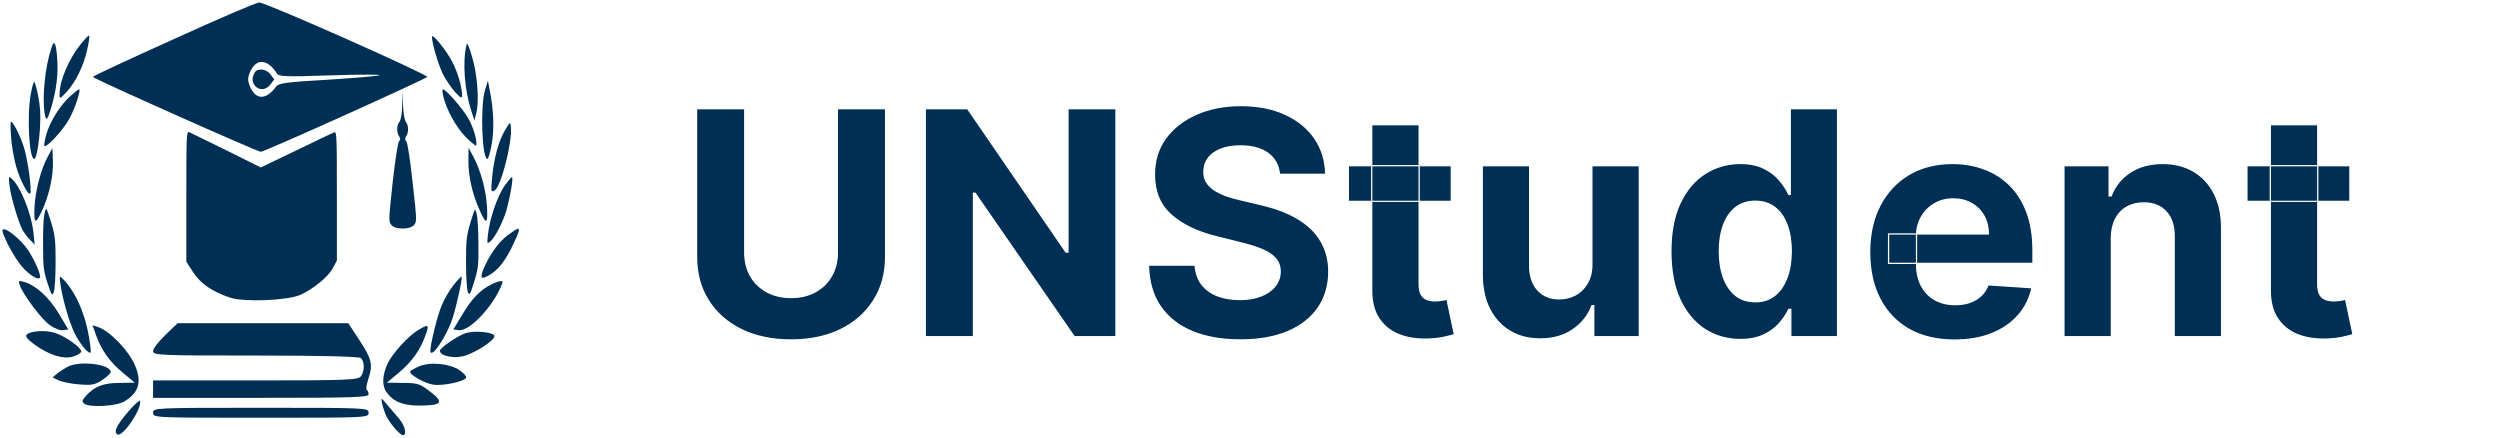 <svg width="3987" height="698" viewBox="0 0 3987 698" fill="none" xmlns="http://www.w3.org/2000/svg">
<g filter="url(#filter0_dd_144_43)">
<mask id="path-1-outside-1_144_43" maskUnits="userSpaceOnUse" x="1109" y="147" width="2645" height="377" fill="black">
<rect fill="white" x="1109" y="147" width="2645" height="377"/>
<path d="M1335.46 153.364H1412.35V389.514C1412.35 416.029 1406.01 439.23 1393.35 459.116C1380.8 479.003 1363.22 494.509 1340.61 505.636C1318 516.645 1291.67 522.149 1261.6 522.149C1231.42 522.149 1205.02 516.645 1182.41 505.636C1159.8 494.509 1142.22 479.003 1129.68 459.116C1117.13 439.23 1110.86 416.029 1110.86 389.514V153.364H1187.74V382.945C1187.74 396.794 1190.76 409.105 1196.79 419.876C1202.95 430.648 1211.59 439.112 1222.72 445.267C1233.84 451.422 1246.8 454.5 1261.6 454.5C1276.52 454.5 1289.48 451.422 1300.49 445.267C1311.61 439.112 1320.19 430.648 1326.23 419.876C1332.39 409.105 1335.46 396.794 1335.46 382.945V153.364ZM1779.76 153.364V517H1713.35L1555.15 288.129H1552.48V517H1475.6V153.364H1543.07L1700.03 382.057H1703.23V153.364H1779.76ZM2040.54 257.945C2039.12 243.622 2033.03 232.495 2022.25 224.564C2011.48 216.633 1996.86 212.668 1978.4 212.668C1965.85 212.668 1955.26 214.443 1946.62 217.994C1937.97 221.427 1931.35 226.221 1926.73 232.376C1922.23 238.532 1919.98 245.516 1919.98 253.328C1919.74 259.839 1921.11 265.52 1924.07 270.374C1927.14 275.227 1931.35 279.429 1936.67 282.98C1942 286.413 1948.15 289.431 1955.14 292.036C1962.12 294.521 1969.58 296.652 1977.51 298.428L2010.18 306.24C2026.04 309.791 2040.6 314.526 2053.86 320.445C2067.12 326.363 2078.6 333.643 2088.31 342.284C2098.01 350.925 2105.53 361.105 2110.86 372.824C2116.3 384.543 2119.08 397.978 2119.2 413.129C2119.08 435.383 2113.4 454.678 2102.15 471.013C2091.03 487.23 2074.93 499.836 2053.86 508.832C2032.91 517.71 2007.64 522.149 1978.04 522.149C1948.69 522.149 1923.12 517.651 1901.34 508.655C1879.68 499.659 1862.75 486.342 1850.56 468.705C1838.48 450.949 1832.15 428.991 1831.56 402.831H1905.95C1906.78 415.023 1910.28 425.203 1916.43 433.371C1922.7 441.42 1931.05 447.516 1941.47 451.659C1952 455.684 1963.9 457.696 1977.15 457.696C1990.18 457.696 2001.48 455.802 2011.07 452.014C2020.77 448.226 2028.29 442.959 2033.62 436.212C2038.94 429.464 2041.61 421.711 2041.61 412.952C2041.61 404.784 2039.18 397.919 2034.33 392.355C2029.59 386.792 2022.61 382.057 2013.38 378.151C2004.26 374.244 1993.08 370.693 1979.82 367.497L1940.22 357.554C1909.56 350.097 1885.36 338.437 1867.6 322.575C1849.85 306.714 1841.03 285.348 1841.15 258.477C1841.03 236.46 1846.89 217.225 1858.72 200.771C1870.68 184.318 1887.07 171.474 1907.91 162.241C1928.74 153.009 1952.42 148.392 1978.93 148.392C2005.92 148.392 2029.47 153.009 2049.6 162.241C2069.84 171.474 2085.58 184.318 2096.83 200.771C2108.07 217.225 2113.87 236.283 2114.23 257.945H2040.54ZM2314.56 244.273V301.091H2150.32V244.273H2314.56ZM2187.6 178.932H2263.24V433.193C2263.24 440.177 2264.31 445.622 2266.44 449.528C2268.57 453.316 2271.53 455.98 2275.32 457.518C2279.22 459.057 2283.72 459.827 2288.81 459.827C2292.36 459.827 2295.91 459.531 2299.46 458.939C2303.02 458.229 2305.74 457.696 2307.63 457.341L2319.53 513.626C2315.74 514.81 2310.41 516.171 2303.55 517.71C2296.68 519.367 2288.34 520.374 2278.51 520.729C2260.28 521.439 2244.3 519.012 2230.57 513.449C2216.96 507.885 2206.37 499.244 2198.79 487.526C2191.21 475.807 2187.49 461.01 2187.6 443.136V178.932ZM2538.72 400.878V244.273H2614.36V517H2541.74V467.462H2538.9C2532.74 483.442 2522.51 496.285 2508.18 505.991C2493.98 515.698 2476.64 520.551 2456.16 520.551C2437.93 520.551 2421.89 516.408 2408.04 508.122C2394.19 499.836 2383.36 488.058 2375.55 472.788C2367.85 457.518 2363.95 439.23 2363.83 417.923V244.273H2439.47V404.429C2439.59 420.527 2443.91 433.252 2452.43 442.604C2460.95 451.955 2472.38 456.631 2486.7 456.631C2495.81 456.631 2504.34 454.559 2512.27 450.416C2520.2 446.155 2526.59 439.881 2531.44 431.595C2536.41 423.309 2538.84 413.07 2538.72 400.878ZM2775.36 521.439C2754.65 521.439 2735.88 516.112 2719.08 505.459C2702.39 494.687 2689.13 478.884 2679.3 458.051C2669.6 437.099 2664.74 411.413 2664.74 380.991C2664.74 349.741 2669.77 323.759 2679.84 303.044C2689.9 282.211 2703.27 266.645 2719.96 256.347C2736.77 245.93 2755.18 240.722 2775.18 240.722C2790.45 240.722 2803.18 243.326 2813.36 248.534C2823.66 253.624 2831.94 260.016 2838.22 267.71C2844.61 275.286 2849.46 282.743 2852.78 290.082H2855.08V153.364H2930.55V517H2855.97V473.321H2852.78C2849.23 480.897 2844.19 488.413 2837.68 495.871C2831.29 503.21 2822.95 509.306 2812.65 514.159C2802.47 519.012 2790.04 521.439 2775.36 521.439ZM2799.33 461.247C2811.52 461.247 2821.82 457.933 2830.23 451.304C2838.75 444.557 2845.26 435.146 2849.76 423.072C2854.37 410.999 2856.68 396.853 2856.68 380.636C2856.68 364.42 2854.43 350.333 2849.94 338.378C2845.44 326.422 2838.93 317.189 2830.4 310.679C2821.88 304.169 2811.52 300.913 2799.33 300.913C2786.9 300.913 2776.43 304.287 2767.9 311.034C2759.38 317.781 2752.93 327.133 2748.55 339.088C2744.17 351.044 2741.98 364.893 2741.98 380.636C2741.98 396.498 2744.17 410.525 2748.55 422.717C2753.05 434.791 2759.5 444.261 2767.9 451.126C2776.43 457.874 2786.9 461.247 2799.33 461.247ZM3117.03 522.327C3088.97 522.327 3064.82 516.645 3044.58 505.281C3024.46 493.799 3008.95 477.582 2998.06 456.631C2987.17 435.561 2981.73 410.643 2981.73 381.879C2981.73 353.825 2987.17 329.204 2998.06 308.016C3008.95 286.827 3024.28 270.314 3044.05 258.477C3063.94 246.64 3087.25 240.722 3114.01 240.722C3132 240.722 3148.75 243.622 3164.26 249.422C3179.88 255.104 3193.49 263.686 3205.09 275.168C3216.81 286.65 3225.93 301.091 3232.44 318.491C3238.95 335.774 3242.2 356.015 3242.2 379.216V399.99H3011.91V353.115H3171C3171 342.225 3168.64 332.578 3163.9 324.173C3159.17 315.769 3152.6 309.199 3144.19 304.464C3135.91 299.611 3126.26 297.185 3115.25 297.185C3103.77 297.185 3093.59 299.848 3084.71 305.175C3075.95 310.383 3069.08 317.426 3064.11 326.304C3059.14 335.063 3056.6 344.829 3056.48 355.601V400.168C3056.48 413.662 3058.96 425.321 3063.94 435.146C3069.03 444.971 3076.19 452.547 3085.42 457.874C3094.65 463.2 3105.6 465.864 3118.27 465.864C3126.67 465.864 3134.37 464.68 3141.35 462.312C3148.33 459.945 3154.31 456.394 3159.28 451.659C3164.26 446.924 3168.04 441.124 3170.65 434.259L3240.6 438.875C3237.05 455.684 3229.77 470.362 3218.77 482.909C3207.88 495.338 3193.79 505.045 3176.51 512.028C3159.34 518.894 3139.52 522.327 3117.03 522.327ZM3367.2 359.33V517H3291.56V244.273H3363.65V292.391H3366.85C3372.88 276.529 3383.01 263.982 3397.21 254.749C3411.41 245.397 3428.64 240.722 3448.88 240.722C3467.82 240.722 3484.33 244.865 3498.42 253.151C3512.5 261.437 3523.45 273.274 3531.27 288.662C3539.08 303.932 3542.98 322.161 3542.98 343.349V517H3467.34V356.844C3467.46 340.153 3463.2 327.133 3454.56 317.781C3445.92 308.312 3434.02 303.577 3418.87 303.577C3408.69 303.577 3399.7 305.767 3391.88 310.146C3384.19 314.526 3378.15 320.918 3373.77 329.322C3369.51 337.608 3367.32 347.611 3367.2 359.33ZM3747.66 244.273V301.091H3583.42V244.273H3747.66ZM3620.71 178.932H3696.35V433.193C3696.35 440.177 3697.41 445.622 3699.54 449.528C3701.68 453.316 3704.63 455.98 3708.42 457.518C3712.33 459.057 3716.83 459.827 3721.92 459.827C3725.47 459.827 3729.02 459.531 3732.57 458.939C3736.12 458.229 3738.84 457.696 3740.74 457.341L3752.63 513.626C3748.85 514.81 3743.52 516.171 3736.65 517.71C3729.79 519.367 3721.44 520.374 3711.62 520.729C3693.39 521.439 3677.41 519.012 3663.68 513.449C3650.07 507.885 3639.47 499.244 3631.9 487.526C3624.32 475.807 3620.59 461.01 3620.71 443.136V178.932Z"/>
</mask>
<path d="M1335.46 153.364H1412.35V389.514C1412.35 416.029 1406.01 439.23 1393.35 459.116C1380.8 479.003 1363.22 494.509 1340.61 505.636C1318 516.645 1291.67 522.149 1261.6 522.149C1231.42 522.149 1205.02 516.645 1182.41 505.636C1159.8 494.509 1142.22 479.003 1129.68 459.116C1117.13 439.23 1110.86 416.029 1110.86 389.514V153.364H1187.74V382.945C1187.74 396.794 1190.76 409.105 1196.79 419.876C1202.95 430.648 1211.59 439.112 1222.72 445.267C1233.84 451.422 1246.8 454.5 1261.6 454.5C1276.52 454.5 1289.48 451.422 1300.49 445.267C1311.61 439.112 1320.19 430.648 1326.23 419.876C1332.39 409.105 1335.46 396.794 1335.46 382.945V153.364ZM1779.76 153.364V517H1713.35L1555.15 288.129H1552.48V517H1475.6V153.364H1543.07L1700.03 382.057H1703.23V153.364H1779.76ZM2040.54 257.945C2039.12 243.622 2033.03 232.495 2022.25 224.564C2011.48 216.633 1996.86 212.668 1978.4 212.668C1965.85 212.668 1955.26 214.443 1946.62 217.994C1937.97 221.427 1931.35 226.221 1926.73 232.376C1922.23 238.532 1919.98 245.516 1919.98 253.328C1919.74 259.839 1921.11 265.52 1924.07 270.374C1927.14 275.227 1931.35 279.429 1936.67 282.98C1942 286.413 1948.15 289.431 1955.14 292.036C1962.12 294.521 1969.58 296.652 1977.51 298.428L2010.18 306.24C2026.04 309.791 2040.6 314.526 2053.86 320.445C2067.12 326.363 2078.6 333.643 2088.31 342.284C2098.01 350.925 2105.53 361.105 2110.86 372.824C2116.3 384.543 2119.08 397.978 2119.2 413.129C2119.08 435.383 2113.4 454.678 2102.15 471.013C2091.03 487.23 2074.93 499.836 2053.86 508.832C2032.91 517.71 2007.64 522.149 1978.04 522.149C1948.69 522.149 1923.12 517.651 1901.34 508.655C1879.68 499.659 1862.75 486.342 1850.56 468.705C1838.48 450.949 1832.15 428.991 1831.56 402.831H1905.95C1906.78 415.023 1910.28 425.203 1916.43 433.371C1922.7 441.42 1931.05 447.516 1941.47 451.659C1952 455.684 1963.9 457.696 1977.15 457.696C1990.18 457.696 2001.48 455.802 2011.07 452.014C2020.77 448.226 2028.29 442.959 2033.62 436.212C2038.94 429.464 2041.61 421.711 2041.61 412.952C2041.61 404.784 2039.18 397.919 2034.33 392.355C2029.59 386.792 2022.61 382.057 2013.38 378.151C2004.26 374.244 1993.08 370.693 1979.82 367.497L1940.22 357.554C1909.56 350.097 1885.36 338.437 1867.6 322.575C1849.85 306.714 1841.03 285.348 1841.15 258.477C1841.03 236.46 1846.89 217.225 1858.72 200.771C1870.68 184.318 1887.07 171.474 1907.91 162.241C1928.74 153.009 1952.42 148.392 1978.93 148.392C2005.92 148.392 2029.47 153.009 2049.6 162.241C2069.84 171.474 2085.58 184.318 2096.83 200.771C2108.07 217.225 2113.87 236.283 2114.23 257.945H2040.54ZM2314.56 244.273V301.091H2150.32V244.273H2314.56ZM2187.6 178.932H2263.24V433.193C2263.24 440.177 2264.31 445.622 2266.44 449.528C2268.57 453.316 2271.53 455.98 2275.32 457.518C2279.22 459.057 2283.72 459.827 2288.81 459.827C2292.36 459.827 2295.91 459.531 2299.46 458.939C2303.02 458.229 2305.74 457.696 2307.63 457.341L2319.53 513.626C2315.74 514.81 2310.41 516.171 2303.55 517.71C2296.68 519.367 2288.34 520.374 2278.51 520.729C2260.28 521.439 2244.3 519.012 2230.57 513.449C2216.96 507.885 2206.37 499.244 2198.79 487.526C2191.21 475.807 2187.49 461.01 2187.6 443.136V178.932ZM2538.72 400.878V244.273H2614.36V517H2541.74V467.462H2538.9C2532.74 483.442 2522.51 496.285 2508.18 505.991C2493.98 515.698 2476.64 520.551 2456.16 520.551C2437.93 520.551 2421.89 516.408 2408.04 508.122C2394.19 499.836 2383.36 488.058 2375.55 472.788C2367.85 457.518 2363.95 439.23 2363.83 417.923V244.273H2439.47V404.429C2439.59 420.527 2443.91 433.252 2452.43 442.604C2460.95 451.955 2472.38 456.631 2486.7 456.631C2495.81 456.631 2504.34 454.559 2512.27 450.416C2520.2 446.155 2526.59 439.881 2531.44 431.595C2536.41 423.309 2538.84 413.07 2538.72 400.878ZM2775.36 521.439C2754.65 521.439 2735.88 516.112 2719.08 505.459C2702.39 494.687 2689.13 478.884 2679.3 458.051C2669.6 437.099 2664.74 411.413 2664.74 380.991C2664.74 349.741 2669.77 323.759 2679.84 303.044C2689.9 282.211 2703.27 266.645 2719.96 256.347C2736.77 245.93 2755.18 240.722 2775.18 240.722C2790.45 240.722 2803.18 243.326 2813.36 248.534C2823.66 253.624 2831.94 260.016 2838.22 267.71C2844.61 275.286 2849.46 282.743 2852.78 290.082H2855.08V153.364H2930.55V517H2855.97V473.321H2852.78C2849.23 480.897 2844.19 488.413 2837.68 495.871C2831.29 503.21 2822.95 509.306 2812.65 514.159C2802.47 519.012 2790.04 521.439 2775.36 521.439ZM2799.33 461.247C2811.52 461.247 2821.82 457.933 2830.23 451.304C2838.75 444.557 2845.26 435.146 2849.76 423.072C2854.37 410.999 2856.68 396.853 2856.68 380.636C2856.68 364.42 2854.43 350.333 2849.94 338.378C2845.44 326.422 2838.93 317.189 2830.4 310.679C2821.88 304.169 2811.52 300.913 2799.33 300.913C2786.9 300.913 2776.43 304.287 2767.9 311.034C2759.38 317.781 2752.93 327.133 2748.55 339.088C2744.17 351.044 2741.98 364.893 2741.98 380.636C2741.98 396.498 2744.17 410.525 2748.55 422.717C2753.05 434.791 2759.5 444.261 2767.9 451.126C2776.43 457.874 2786.9 461.247 2799.33 461.247ZM3117.03 522.327C3088.97 522.327 3064.82 516.645 3044.58 505.281C3024.46 493.799 3008.95 477.582 2998.06 456.631C2987.17 435.561 2981.73 410.643 2981.73 381.879C2981.73 353.825 2987.17 329.204 2998.06 308.016C3008.95 286.827 3024.28 270.314 3044.05 258.477C3063.94 246.64 3087.25 240.722 3114.01 240.722C3132 240.722 3148.75 243.622 3164.26 249.422C3179.88 255.104 3193.49 263.686 3205.09 275.168C3216.81 286.65 3225.93 301.091 3232.44 318.491C3238.95 335.774 3242.2 356.015 3242.2 379.216V399.99H3011.91V353.115H3171C3171 342.225 3168.64 332.578 3163.9 324.173C3159.17 315.769 3152.6 309.199 3144.19 304.464C3135.91 299.611 3126.26 297.185 3115.25 297.185C3103.77 297.185 3093.59 299.848 3084.71 305.175C3075.95 310.383 3069.08 317.426 3064.11 326.304C3059.14 335.063 3056.6 344.829 3056.48 355.601V400.168C3056.48 413.662 3058.96 425.321 3063.94 435.146C3069.03 444.971 3076.19 452.547 3085.42 457.874C3094.65 463.2 3105.6 465.864 3118.27 465.864C3126.67 465.864 3134.37 464.68 3141.35 462.312C3148.33 459.945 3154.31 456.394 3159.28 451.659C3164.26 446.924 3168.04 441.124 3170.65 434.259L3240.6 438.875C3237.05 455.684 3229.77 470.362 3218.77 482.909C3207.88 495.338 3193.79 505.045 3176.51 512.028C3159.34 518.894 3139.52 522.327 3117.03 522.327ZM3367.2 359.33V517H3291.56V244.273H3363.65V292.391H3366.85C3372.88 276.529 3383.01 263.982 3397.21 254.749C3411.41 245.397 3428.64 240.722 3448.88 240.722C3467.82 240.722 3484.33 244.865 3498.42 253.151C3512.5 261.437 3523.45 273.274 3531.27 288.662C3539.08 303.932 3542.98 322.161 3542.98 343.349V517H3467.34V356.844C3467.46 340.153 3463.2 327.133 3454.56 317.781C3445.92 308.312 3434.02 303.577 3418.87 303.577C3408.69 303.577 3399.7 305.767 3391.88 310.146C3384.19 314.526 3378.15 320.918 3373.77 329.322C3369.51 337.608 3367.32 347.611 3367.2 359.33ZM3747.66 244.273V301.091H3583.42V244.273H3747.66ZM3620.71 178.932H3696.35V433.193C3696.35 440.177 3697.41 445.622 3699.54 449.528C3701.68 453.316 3704.63 455.98 3708.42 457.518C3712.33 459.057 3716.83 459.827 3721.92 459.827C3725.47 459.827 3729.02 459.531 3732.57 458.939C3736.12 458.229 3738.84 457.696 3740.74 457.341L3752.63 513.626C3748.85 514.81 3743.52 516.171 3736.65 517.71C3729.79 519.367 3721.44 520.374 3711.62 520.729C3693.39 521.439 3677.41 519.012 3663.68 513.449C3650.07 507.885 3639.47 499.244 3631.9 487.526C3624.32 475.807 3620.59 461.01 3620.71 443.136V178.932Z" fill="#002F56"/>
<path d="M1335.46 153.364V152.364H1334.46V153.364H1335.46ZM1412.35 153.364H1413.35V152.364H1412.35V153.364ZM1393.35 459.116L1392.5 458.579L1392.5 458.583L1393.35 459.116ZM1340.61 505.636L1341.05 506.535L1341.06 506.534L1340.61 505.636ZM1182.41 505.636L1181.97 506.534L1181.97 506.535L1182.41 505.636ZM1129.68 459.116L1128.83 459.65L1128.83 459.65L1129.68 459.116ZM1110.86 153.364V152.364H1109.86V153.364H1110.86ZM1187.74 153.364H1188.74V152.364H1187.74V153.364ZM1196.79 419.876L1195.92 420.365L1195.92 420.373L1196.79 419.876ZM1222.72 445.267L1222.23 446.142L1222.23 446.142L1222.72 445.267ZM1300.49 445.267L1300 444.392L1300 444.394L1300.49 445.267ZM1326.23 419.876L1325.36 419.38L1325.36 419.388L1326.23 419.876ZM1335.46 154.364H1412.35V152.364H1335.46V154.364ZM1411.35 153.364V389.514H1413.35V153.364H1411.35ZM1411.35 389.514C1411.35 415.863 1405.06 438.873 1392.5 458.579L1394.19 459.654C1406.97 439.587 1413.35 416.195 1413.35 389.514H1411.35ZM1392.5 458.583C1380.06 478.302 1362.63 493.688 1340.17 504.739L1341.06 506.534C1363.82 495.331 1381.54 479.704 1394.19 459.65L1392.5 458.583ZM1340.18 504.737C1317.73 515.668 1291.54 521.149 1261.6 521.149V523.149C1291.79 523.149 1318.28 517.622 1341.05 506.535L1340.18 504.737ZM1261.6 521.149C1231.54 521.149 1205.3 515.667 1182.85 504.737L1181.97 506.535C1204.74 517.622 1231.29 523.149 1261.6 523.149V521.149ZM1182.85 504.739C1160.4 493.688 1142.96 478.302 1130.52 458.583L1128.83 459.65C1141.48 479.704 1159.21 495.331 1181.97 506.534L1182.85 504.739ZM1130.52 458.583C1118.09 438.876 1111.86 415.865 1111.86 389.514H1109.86C1109.86 416.193 1116.17 439.584 1128.83 459.65L1130.52 458.583ZM1111.86 389.514V153.364H1109.86V389.514H1111.86ZM1110.86 154.364H1187.74V152.364H1110.86V154.364ZM1186.74 153.364V382.945H1188.74V153.364H1186.74ZM1186.74 382.945C1186.74 396.944 1189.79 409.427 1195.92 420.365L1197.66 419.388C1191.72 408.783 1188.74 396.644 1188.74 382.945H1186.74ZM1195.92 420.373C1202.17 431.308 1210.95 439.9 1222.23 446.142L1223.2 444.392C1212.23 438.323 1203.72 429.989 1197.66 419.38L1195.92 420.373ZM1222.23 446.142C1233.53 452.392 1246.66 455.5 1261.6 455.5V453.5C1246.95 453.5 1234.16 450.453 1223.2 444.392L1222.23 446.142ZM1261.6 455.5C1276.66 455.5 1289.79 452.393 1300.97 446.14L1300 444.394C1289.16 450.452 1276.38 453.5 1261.6 453.5V455.5ZM1300.97 446.142C1312.25 439.9 1320.97 431.304 1327.1 420.365L1325.36 419.388C1319.42 429.992 1310.97 438.324 1300 444.392L1300.97 446.142ZM1327.1 420.373C1333.35 409.433 1336.46 396.947 1336.46 382.945H1334.46C1334.46 396.641 1331.42 408.777 1325.36 419.38L1327.1 420.373ZM1336.46 382.945V153.364H1334.46V382.945H1336.46ZM1779.76 153.364H1780.76V152.364H1779.76V153.364ZM1779.76 517V518H1780.76V517H1779.76ZM1713.35 517L1712.53 517.569L1712.83 518H1713.35V517ZM1555.15 288.129L1555.97 287.561L1555.67 287.129H1555.15V288.129ZM1552.48 288.129V287.129H1551.48V288.129H1552.48ZM1552.48 517V518H1553.48V517H1552.48ZM1475.6 517H1474.6V518H1475.6V517ZM1475.6 153.364V152.364H1474.6V153.364H1475.6ZM1543.07 153.364L1543.9 152.798L1543.6 152.364H1543.07V153.364ZM1700.03 382.057L1699.21 382.623L1699.51 383.057H1700.03V382.057ZM1703.23 382.057V383.057H1704.23V382.057H1703.23ZM1703.23 153.364V152.364H1702.23V153.364H1703.23ZM1778.76 153.364V517H1780.76V153.364H1778.76ZM1779.76 516H1713.35V518H1779.76V516ZM1714.17 516.431L1555.97 287.561L1554.32 288.698L1712.53 517.569L1714.17 516.431ZM1555.15 287.129H1552.48V289.129H1555.15V287.129ZM1551.48 288.129V517H1553.48V288.129H1551.48ZM1552.48 516H1475.6V518H1552.48V516ZM1476.6 517V153.364H1474.6V517H1476.6ZM1475.6 154.364H1543.07V152.364H1475.6V154.364ZM1542.25 153.93L1699.21 382.623L1700.86 381.491L1543.9 152.798L1542.25 153.93ZM1700.03 383.057H1703.23V381.057H1700.03V383.057ZM1704.23 382.057V153.364H1702.23V382.057H1704.23ZM1703.23 154.364H1779.76V152.364H1703.23V154.364ZM2040.54 257.945L2039.55 258.043L2039.64 258.945H2040.54V257.945ZM1946.62 217.994L1946.98 218.924L1947 218.919L1946.62 217.994ZM1926.73 232.376L1925.93 231.776L1925.92 231.786L1926.73 232.376ZM1919.98 253.328L1920.98 253.364L1920.98 253.346V253.328H1919.98ZM1924.07 270.374L1923.21 270.894L1923.22 270.902L1923.22 270.909L1924.07 270.374ZM1936.67 282.98L1936.12 283.812L1936.12 283.816L1936.13 283.821L1936.67 282.98ZM1955.14 292.036L1954.79 292.972L1954.8 292.975L1954.8 292.978L1955.14 292.036ZM1977.51 298.428L1977.74 297.455L1977.74 297.453L1977.73 297.452L1977.51 298.428ZM2010.18 306.24L2009.95 307.213L2009.95 307.214L2009.96 307.216L2010.18 306.24ZM2053.86 320.445L2053.45 321.358L2053.45 321.358L2053.86 320.445ZM2088.31 342.284L2088.97 341.537L2088.97 341.537L2088.31 342.284ZM2110.86 372.824L2109.94 373.238L2109.95 373.245L2110.86 372.824ZM2119.2 413.129L2120.2 413.135L2120.2 413.121L2119.2 413.129ZM2102.15 471.013L2101.33 470.446L2101.33 470.447L2102.15 471.013ZM2053.86 508.832L2054.25 509.753L2054.25 509.752L2053.86 508.832ZM1901.34 508.655L1900.95 509.578L1900.96 509.579L1901.34 508.655ZM1850.56 468.705L1849.73 469.267L1849.73 469.273L1850.56 468.705ZM1831.56 402.831V401.831H1830.54L1830.56 402.854L1831.56 402.831ZM1905.95 402.831L1906.95 402.763L1906.89 401.831H1905.95V402.831ZM1916.43 433.371L1915.63 433.973L1915.64 433.979L1915.64 433.985L1916.43 433.371ZM1941.47 451.659L1941.1 452.588L1941.11 452.593L1941.47 451.659ZM2011.07 452.014L2010.7 451.083L2010.7 451.084L2011.07 452.014ZM2033.62 436.212L2034.4 436.831L2034.4 436.831L2033.62 436.212ZM2034.33 392.355L2033.57 393.003L2033.57 393.012L2034.33 392.355ZM2013.38 378.151L2012.98 379.07L2012.99 379.072L2013.38 378.151ZM1979.82 367.497L1979.57 368.467L1979.58 368.469L1979.82 367.497ZM1940.22 357.554L1940.47 356.584L1940.46 356.582L1940.22 357.554ZM1867.6 322.575L1866.94 323.321L1866.94 323.321L1867.6 322.575ZM1841.15 258.477L1842.15 258.482L1842.15 258.472L1841.15 258.477ZM1858.72 200.771L1857.92 200.183L1857.91 200.187L1858.72 200.771ZM2049.6 162.241L2049.18 163.15L2049.18 163.151L2049.6 162.241ZM2096.83 200.771L2096 201.336L2096 201.336L2096.83 200.771ZM2114.23 257.945V258.945H2115.25L2115.23 257.928L2114.23 257.945ZM2041.54 257.846C2040.09 243.265 2033.87 231.871 2022.85 223.759L2021.66 225.369C2032.19 233.118 2038.15 243.978 2039.55 258.043L2041.54 257.846ZM2022.85 223.759C2011.85 215.661 1997 211.668 1978.4 211.668V213.668C1996.73 213.668 2011.12 217.605 2021.66 225.369L2022.85 223.759ZM1978.4 211.668C1965.76 211.668 1955.03 213.455 1946.23 217.069L1947 218.919C1955.48 215.432 1965.94 213.668 1978.4 213.668V211.668ZM1946.25 217.065C1937.47 220.552 1930.68 225.446 1925.93 231.776L1927.53 232.976C1932.01 226.997 1938.48 222.303 1946.98 218.924L1946.25 217.065ZM1925.92 231.786C1921.29 238.117 1918.98 245.309 1918.98 253.328H1920.98C1920.98 245.722 1923.17 238.946 1927.54 232.966L1925.92 231.786ZM1918.98 253.292C1918.74 259.969 1920.14 265.85 1923.21 270.894L1924.92 269.853C1922.08 265.191 1920.75 259.708 1920.98 253.364L1918.98 253.292ZM1923.22 270.909C1926.38 275.893 1930.69 280.192 1936.12 283.812L1937.23 282.148C1932 278.666 1927.9 274.56 1924.91 269.838L1923.22 270.909ZM1936.13 283.821C1941.53 287.299 1947.75 290.347 1954.79 292.972L1955.49 291.099C1948.56 288.515 1942.47 285.527 1937.21 282.14L1936.13 283.821ZM1954.8 292.978C1961.83 295.478 1969.32 297.62 1977.29 299.403L1977.73 297.452C1969.83 295.684 1962.42 293.564 1955.47 291.093L1954.8 292.978ZM1977.28 299.4L2009.95 307.213L2010.41 305.267L1977.74 297.455L1977.28 299.4ZM2009.96 307.216C2025.77 310.754 2040.26 315.469 2053.45 321.358L2054.27 319.531C2040.94 313.583 2026.32 308.828 2010.4 305.264L2009.96 307.216ZM2053.45 321.358C2066.63 327.239 2078.02 334.466 2087.64 343.031L2088.97 341.537C2079.18 332.82 2067.61 325.487 2054.27 319.531L2053.45 321.358ZM2087.64 343.031C2097.24 351.58 2104.68 361.647 2109.94 373.238L2111.77 372.41C2106.38 360.563 2098.78 350.27 2088.97 341.537L2087.64 343.031ZM2109.95 373.245C2115.32 384.814 2118.08 398.104 2118.2 413.137L2120.2 413.121C2120.08 397.851 2117.28 384.271 2111.76 372.402L2109.95 373.245ZM2118.2 413.124C2118.08 435.202 2112.45 454.296 2101.33 470.446L2102.98 471.58C2114.35 455.059 2120.08 435.564 2120.2 413.135L2118.2 413.124ZM2101.33 470.447C2090.33 486.483 2074.39 498.979 2053.47 507.913L2054.25 509.752C2075.47 500.694 2091.73 487.976 2102.98 471.579L2101.33 470.447ZM2053.47 507.912C2032.67 516.724 2007.54 521.149 1978.04 521.149V523.149C2007.73 523.149 2033.14 518.696 2054.25 509.753L2053.47 507.912ZM1978.04 521.149C1948.79 521.149 1923.35 516.666 1901.72 507.731L1900.96 509.579C1922.88 518.636 1948.59 523.149 1978.04 523.149V521.149ZM1901.72 507.731C1880.22 498.802 1863.45 485.6 1851.38 468.136L1849.73 469.273C1862.05 487.083 1879.13 500.516 1900.95 509.578L1901.72 507.731ZM1851.38 468.142C1839.44 450.578 1833.15 428.818 1832.56 402.808L1830.56 402.854C1831.15 429.164 1837.53 451.32 1849.73 469.267L1851.38 468.142ZM1831.56 403.831H1905.95V401.831H1831.56V403.831ZM1904.96 402.899C1905.8 415.246 1909.34 425.622 1915.63 433.973L1917.23 432.769C1911.21 424.784 1907.77 414.8 1906.95 402.763L1904.96 402.899ZM1915.64 433.985C1922.04 442.188 1930.53 448.386 1941.1 452.588L1941.84 450.73C1931.57 446.646 1923.37 440.651 1917.22 432.756L1915.64 433.985ZM1941.11 452.593C1951.78 456.668 1963.8 458.696 1977.15 458.696V456.696C1964 456.696 1952.23 454.699 1941.82 450.725L1941.11 452.593ZM1977.15 458.696C1990.27 458.696 2001.7 456.789 2011.44 452.944L2010.7 451.084C2001.26 454.815 1990.08 456.696 1977.15 456.696V458.696ZM2011.43 452.946C2021.27 449.107 2028.94 443.745 2034.4 436.831L2032.83 435.592C2027.64 442.173 2020.28 447.346 2010.7 451.083L2011.43 452.946ZM2034.4 436.831C2039.87 429.904 2042.61 421.931 2042.61 412.952H2040.61C2040.61 421.491 2038.02 429.025 2032.83 435.592L2034.4 436.831ZM2042.61 412.952C2042.61 404.57 2040.11 397.463 2035.08 391.698L2033.57 393.012C2038.25 398.374 2040.61 404.998 2040.61 412.952H2042.61ZM2035.09 391.707C2030.22 385.989 2023.09 381.175 2013.77 377.23L2012.99 379.072C2022.13 382.938 2028.96 387.594 2033.57 393.003L2035.09 391.707ZM2013.77 377.231C2004.59 373.297 1993.35 369.73 1980.05 366.525L1979.58 368.469C1992.81 371.657 2003.93 375.192 2012.98 379.07L2013.77 377.231ZM1980.06 366.527L1940.47 356.584L1939.98 358.524L1979.57 368.467L1980.06 366.527ZM1940.46 356.582C1909.91 349.152 1885.87 337.552 1868.27 321.83L1866.94 323.321C1884.85 339.322 1909.22 351.042 1939.99 358.526L1940.46 356.582ZM1868.27 321.83C1850.76 306.184 1842.03 285.107 1842.15 258.482L1840.15 258.473C1840.03 285.588 1848.94 307.243 1866.94 323.321L1868.27 321.83ZM1842.15 258.472C1842.03 236.647 1847.83 217.622 1859.54 201.355L1857.91 200.187C1845.94 216.828 1840.03 236.273 1840.15 258.483L1842.15 258.472ZM1859.53 201.359C1871.37 185.065 1887.62 172.326 1908.31 163.156L1907.5 161.327C1886.53 170.623 1869.99 183.571 1857.92 200.183L1859.53 201.359ZM1908.31 163.156C1929 153.988 1952.53 149.392 1978.93 149.392V147.392C1952.3 147.392 1928.48 152.029 1907.5 161.327L1908.31 163.156ZM1978.93 149.392C2005.81 149.392 2029.21 153.989 2049.18 163.15L2050.02 161.333C2029.74 152.028 2006.03 147.392 1978.93 147.392V149.392ZM2049.18 163.151C2069.28 172.318 2084.87 185.049 2096 201.336L2097.65 200.207C2086.29 183.586 2070.4 170.631 2050.01 161.332L2049.18 163.151ZM2096 201.336C2107.13 217.613 2112.88 236.477 2113.23 257.961L2115.23 257.928C2114.87 236.088 2109.02 216.836 2097.65 200.207L2096 201.336ZM2114.23 256.945H2040.54V258.945H2114.23V256.945ZM2314.56 244.273H2315.56V243.273H2314.56V244.273ZM2314.56 301.091V302.091H2315.56V301.091H2314.56ZM2150.32 301.091H2149.32V302.091H2150.32V301.091ZM2150.32 244.273V243.273H2149.32V244.273H2150.32ZM2187.6 178.932V177.932H2186.6V178.932H2187.6ZM2263.24 178.932H2264.24V177.932H2263.24V178.932ZM2266.44 449.528L2265.56 450.007L2265.57 450.019L2266.44 449.528ZM2275.32 457.518L2274.94 458.445L2274.95 458.449L2275.32 457.518ZM2299.46 458.939L2299.63 459.925L2299.65 459.923L2299.66 459.919L2299.46 458.939ZM2307.63 457.341L2308.61 457.134L2308.41 456.178L2307.45 456.358L2307.63 457.341ZM2319.53 513.626L2319.83 514.581L2320.7 514.31L2320.51 513.42L2319.53 513.626ZM2303.55 517.71L2303.33 516.734L2303.32 516.736L2303.31 516.738L2303.55 517.71ZM2278.51 520.729L2278.48 519.729L2278.47 519.729L2278.51 520.729ZM2230.57 513.449L2230.19 514.375L2230.2 514.376L2230.57 513.449ZM2198.79 487.526L2199.63 486.983L2199.63 486.983L2198.79 487.526ZM2187.6 443.136L2188.6 443.143V443.136H2187.6ZM2313.56 244.273V301.091H2315.56V244.273H2313.56ZM2314.56 300.091H2150.32V302.091H2314.56V300.091ZM2151.32 301.091V244.273H2149.32V301.091H2151.32ZM2150.32 245.273H2314.56V243.273H2150.32V245.273ZM2187.6 179.932H2263.24V177.932H2187.6V179.932ZM2262.24 178.932V433.193H2264.24V178.932H2262.24ZM2262.24 433.193C2262.24 440.258 2263.32 445.894 2265.56 450.007L2267.32 449.05C2265.3 445.351 2264.24 440.096 2264.24 433.193H2262.24ZM2265.57 450.019C2267.8 453.99 2270.93 456.815 2274.94 458.445L2275.69 456.592C2272.13 455.144 2269.34 452.642 2267.31 449.038L2265.57 450.019ZM2274.95 458.449C2279 460.042 2283.62 460.827 2288.81 460.827V458.827C2283.82 458.827 2279.45 458.072 2275.68 456.588L2274.95 458.449ZM2288.81 460.827C2292.42 460.827 2296.02 460.526 2299.63 459.925L2299.3 457.953C2295.8 458.535 2292.31 458.827 2288.81 458.827V460.827ZM2299.66 459.919C2303.21 459.21 2305.93 458.678 2307.82 458.324L2307.45 456.358C2305.55 456.714 2302.82 457.248 2299.27 457.958L2299.66 459.919ZM2306.65 457.548L2318.55 513.833L2320.51 513.42L2308.61 457.134L2306.65 457.548ZM2319.23 512.672C2315.48 513.844 2310.19 515.198 2303.33 516.734L2303.77 518.686C2310.64 517.145 2316 515.777 2319.83 514.581L2319.23 512.672ZM2303.31 516.738C2296.53 518.375 2288.26 519.376 2278.48 519.729L2278.55 521.728C2288.42 521.371 2296.83 520.36 2303.78 518.682L2303.31 516.738ZM2278.47 519.729C2260.35 520.435 2244.52 518.021 2230.95 512.522L2230.2 514.376C2244.09 520.003 2260.21 522.442 2278.55 521.728L2278.47 519.729ZM2230.95 512.523C2217.52 507.033 2207.09 498.52 2199.63 486.983L2197.95 488.068C2205.64 499.969 2216.4 508.738 2230.19 514.375L2230.95 512.523ZM2199.63 486.983C2192.19 475.468 2188.49 460.876 2188.6 443.143L2186.6 443.13C2186.48 461.144 2190.24 476.146 2197.95 488.068L2199.63 486.983ZM2188.6 443.136V178.932H2186.6V443.136H2188.6ZM2538.72 400.878H2537.72L2537.72 400.888L2538.72 400.878ZM2538.72 244.273V243.273H2537.72V244.273H2538.72ZM2614.36 244.273H2615.36V243.273H2614.36V244.273ZM2614.36 517V518H2615.36V517H2614.36ZM2541.74 517H2540.74V518H2541.74V517ZM2541.74 467.462H2542.74V466.462H2541.74V467.462ZM2538.9 467.462V466.462H2538.21L2537.97 467.102L2538.9 467.462ZM2508.18 505.991L2507.62 505.164L2507.62 505.166L2508.18 505.991ZM2408.04 508.122L2408.55 507.264L2408.55 507.264L2408.04 508.122ZM2375.55 472.788L2374.65 473.238L2374.66 473.244L2375.55 472.788ZM2363.83 417.923H2362.83L2362.83 417.929L2363.83 417.923ZM2363.83 244.273V243.273H2362.83V244.273H2363.83ZM2439.47 244.273H2440.47V243.273H2439.47V244.273ZM2439.47 404.429H2438.47L2438.47 404.436L2439.47 404.429ZM2452.43 442.604L2453.17 441.93L2453.17 441.93L2452.43 442.604ZM2512.27 450.416L2512.73 451.303L2512.74 451.297L2512.27 450.416ZM2531.44 431.595L2530.59 431.081L2530.58 431.09L2531.44 431.595ZM2539.72 400.878V244.273H2537.72V400.878H2539.72ZM2538.72 245.273H2614.36V243.273H2538.72V245.273ZM2613.36 244.273V517H2615.36V244.273H2613.36ZM2614.36 516H2541.74V518H2614.36V516ZM2542.74 517V467.462H2540.74V517H2542.74ZM2541.74 466.462H2538.9V468.462H2541.74V466.462ZM2537.97 467.102C2531.89 482.89 2521.78 495.57 2507.62 505.164L2508.74 506.819C2523.23 497 2533.6 483.994 2539.83 467.821L2537.97 467.102ZM2507.62 505.166C2493.61 514.738 2476.47 519.551 2456.16 519.551V521.551C2476.8 521.551 2494.35 516.657 2508.75 506.817L2507.62 505.166ZM2456.16 519.551C2438.09 519.551 2422.23 515.446 2408.55 507.264L2407.53 508.98C2421.55 517.371 2437.77 521.551 2456.16 521.551V519.551ZM2408.55 507.264C2394.88 499.08 2384.17 487.447 2376.44 472.333L2374.66 473.244C2382.55 488.67 2393.51 500.592 2407.53 508.98L2408.55 507.264ZM2376.44 472.338C2368.83 457.236 2364.95 439.107 2364.83 417.918L2362.83 417.929C2362.95 439.353 2366.88 457.801 2374.65 473.238L2376.44 472.338ZM2364.83 417.923V244.273H2362.83V417.923H2364.83ZM2363.83 245.273H2439.47V243.273H2363.83V245.273ZM2438.47 244.273V404.429H2440.47V244.273H2438.47ZM2438.47 404.436C2438.59 420.712 2442.96 433.698 2451.69 443.277L2453.17 441.93C2444.85 432.807 2440.59 420.343 2440.47 404.422L2438.47 404.436ZM2451.69 443.277C2460.43 452.865 2472.14 457.631 2486.7 457.631V455.631C2472.62 455.631 2461.48 451.045 2453.17 441.93L2451.69 443.277ZM2486.7 457.631C2495.97 457.631 2504.65 455.522 2512.73 451.303L2511.8 449.53C2504.02 453.597 2495.65 455.631 2486.7 455.631V457.631ZM2512.74 451.297C2520.84 446.943 2527.37 440.534 2532.31 432.101L2530.58 431.09C2525.81 439.228 2519.55 445.367 2511.79 449.535L2512.74 451.297ZM2532.3 432.11C2537.39 423.629 2539.84 413.197 2539.72 400.868L2537.72 400.888C2537.84 412.943 2535.44 422.989 2530.59 431.081L2532.3 432.11ZM2719.08 505.459L2718.53 506.299L2718.54 506.303L2719.08 505.459ZM2679.3 458.051L2678.4 458.472L2678.4 458.478L2679.3 458.051ZM2679.84 303.044L2680.74 303.481L2680.74 303.479L2679.84 303.044ZM2719.96 256.347L2720.49 257.198L2720.49 257.197L2719.96 256.347ZM2813.36 248.534L2812.9 249.424L2812.92 249.431L2813.36 248.534ZM2838.22 267.71L2837.44 268.342L2837.45 268.349L2837.45 268.355L2838.22 267.71ZM2852.78 290.082L2851.86 290.494L2852.13 291.082H2852.78V290.082ZM2855.08 290.082V291.082H2856.08V290.082H2855.08ZM2855.08 153.364V152.364H2854.08V153.364H2855.08ZM2930.55 153.364H2931.55V152.364H2930.55V153.364ZM2930.55 517V518H2931.55V517H2930.55ZM2855.97 517H2854.97V518H2855.97V517ZM2855.97 473.321H2856.97V472.321H2855.97V473.321ZM2852.78 473.321V472.321H2852.14L2851.87 472.897L2852.78 473.321ZM2837.68 495.871L2836.93 495.213L2836.93 495.214L2837.68 495.871ZM2812.65 514.159L2812.22 513.254L2812.22 513.256L2812.65 514.159ZM2830.23 451.304L2830.85 452.089L2830.85 452.088L2830.23 451.304ZM2849.76 423.072L2848.82 422.715L2848.82 422.723L2849.76 423.072ZM2849.94 338.378L2850.87 338.026L2850.87 338.026L2849.94 338.378ZM2767.9 311.034L2767.28 310.25L2767.28 310.25L2767.9 311.034ZM2748.55 422.717L2747.61 423.055L2747.61 423.066L2748.55 422.717ZM2767.9 451.126L2767.27 451.901L2767.28 451.906L2767.28 451.91L2767.9 451.126ZM2775.36 520.439C2754.83 520.439 2736.25 515.162 2719.61 504.614L2718.54 506.303C2735.52 517.063 2754.47 522.439 2775.36 522.439V520.439ZM2719.62 504.619C2703.11 493.963 2689.97 478.316 2680.21 457.625L2678.4 458.478C2688.29 479.453 2701.66 495.411 2718.53 506.299L2719.62 504.619ZM2680.21 457.631C2670.58 436.846 2665.74 411.312 2665.74 380.991H2663.74C2663.74 411.514 2668.61 437.353 2678.4 458.471L2680.21 457.631ZM2665.74 380.991C2665.74 349.842 2670.76 324.02 2680.74 303.481L2678.94 302.607C2668.79 323.498 2663.74 349.641 2663.74 380.991H2665.74ZM2680.74 303.479C2690.73 282.786 2703.99 267.379 2720.49 257.198L2719.44 255.496C2702.56 265.911 2689.06 281.635 2678.94 302.609L2680.74 303.479ZM2720.49 257.197C2737.14 246.879 2755.36 241.722 2775.18 241.722V239.722C2755 239.722 2736.41 244.981 2719.44 255.497L2720.49 257.197ZM2775.18 241.722C2790.35 241.722 2802.9 244.308 2812.9 249.424L2813.81 247.644C2803.45 242.343 2790.56 239.722 2775.18 239.722V241.722ZM2812.92 249.431C2823.11 254.467 2831.27 260.775 2837.44 268.342L2838.99 267.078C2832.61 259.257 2824.21 252.781 2813.8 247.638L2812.92 249.431ZM2837.45 268.355C2843.8 275.876 2848.6 283.256 2851.86 290.494L2853.69 289.671C2850.33 282.231 2845.42 274.696 2838.98 267.065L2837.45 268.355ZM2852.78 291.082H2855.08V289.082H2852.78V291.082ZM2856.08 290.082V153.364H2854.08V290.082H2856.08ZM2855.08 154.364H2930.55V152.364H2855.08V154.364ZM2929.55 153.364V517H2931.55V153.364H2929.55ZM2930.55 516H2855.97V518H2930.55V516ZM2856.97 517V473.321H2854.97V517H2856.97ZM2855.97 472.321H2852.78V474.321H2855.97V472.321ZM2851.87 472.897C2848.37 480.374 2843.39 487.813 2836.93 495.213L2838.44 496.528C2845 489.013 2850.08 481.419 2853.68 473.745L2851.87 472.897ZM2836.93 495.214C2830.64 502.432 2822.42 508.45 2812.22 513.255L2813.07 515.064C2823.48 510.161 2831.94 503.987 2838.44 496.528L2836.93 495.214ZM2812.22 513.256C2802.21 518.029 2789.93 520.439 2775.36 520.439V522.439C2790.15 522.439 2802.73 519.995 2813.08 515.062L2812.22 513.256ZM2799.33 462.247C2811.72 462.247 2822.24 458.876 2830.85 452.089L2829.61 450.519C2821.4 456.989 2811.33 460.247 2799.33 460.247V462.247ZM2830.85 452.088C2839.54 445.208 2846.14 435.635 2850.69 423.422L2848.82 422.723C2844.37 434.658 2837.96 443.906 2829.61 450.52L2830.85 452.088ZM2850.69 423.43C2855.36 411.217 2857.68 396.945 2857.68 380.636H2855.68C2855.68 396.761 2853.39 410.78 2848.82 422.715L2850.69 423.43ZM2857.68 380.636C2857.68 364.33 2855.42 350.12 2850.87 338.026L2849 338.73C2853.45 350.547 2855.68 364.509 2855.68 380.636H2857.68ZM2850.87 338.026C2846.32 325.929 2839.71 316.529 2831.01 309.884L2829.8 311.474C2838.14 317.85 2844.55 326.916 2849 338.73L2850.87 338.026ZM2831.01 309.884C2822.29 303.223 2811.71 299.913 2799.33 299.913V301.913C2811.34 301.913 2821.47 305.114 2829.8 311.474L2831.01 309.884ZM2799.33 299.913C2786.71 299.913 2776.01 303.343 2767.28 310.25L2768.52 311.818C2776.85 305.231 2787.09 301.913 2799.33 301.913V299.913ZM2767.28 310.25C2758.59 317.13 2752.04 326.645 2747.61 338.744L2749.49 339.432C2753.82 327.62 2760.17 318.432 2768.52 311.818L2767.28 310.25ZM2747.61 338.744C2743.18 350.832 2740.98 364.802 2740.98 380.636H2742.98C2742.98 364.984 2745.16 351.255 2749.49 339.432L2747.61 338.744ZM2740.98 380.636C2740.98 396.588 2743.18 410.733 2747.61 423.055L2749.49 422.379C2745.16 410.317 2742.98 396.408 2742.98 380.636H2740.98ZM2747.61 423.066C2752.16 435.275 2758.71 444.904 2767.27 451.901L2768.54 450.352C2760.29 443.618 2753.94 434.307 2749.49 422.368L2747.61 423.066ZM2767.28 451.91C2776.01 458.817 2786.71 462.247 2799.33 462.247V460.247C2787.09 460.247 2776.85 456.93 2768.52 450.342L2767.28 451.91ZM3044.58 505.281L3044.09 506.15L3044.09 506.153L3044.58 505.281ZM2998.06 456.631L2997.17 457.09L2997.17 457.092L2998.06 456.631ZM2998.06 308.016L2997.17 307.559L2997.17 307.559L2998.06 308.016ZM3044.05 258.477L3043.54 257.618L3043.54 257.619L3044.05 258.477ZM3164.26 249.422L3163.9 250.359L3163.91 250.362L3164.26 249.422ZM3205.09 275.168L3204.39 275.878L3204.39 275.882L3205.09 275.168ZM3232.44 318.491L3231.5 318.842L3231.5 318.844L3232.44 318.491ZM3242.2 399.99V400.99H3243.2V399.99H3242.2ZM3011.91 399.99H3010.91V400.99H3011.91V399.99ZM3011.91 353.115V352.115H3010.91V353.115H3011.91ZM3171 353.115V354.115H3172V353.115H3171ZM3163.9 324.173L3163.03 324.664L3163.03 324.664L3163.9 324.173ZM3144.19 304.464L3143.69 305.327L3143.69 305.332L3143.7 305.336L3144.19 304.464ZM3084.71 305.175L3085.22 306.034L3085.22 306.032L3084.71 305.175ZM3064.11 326.304L3064.98 326.798L3064.99 326.793L3064.11 326.304ZM3056.48 355.601L3055.48 355.59V355.601H3056.48ZM3063.94 435.146L3063.04 435.598L3063.05 435.606L3063.94 435.146ZM3141.35 462.312L3141.03 461.365L3141.03 461.365L3141.35 462.312ZM3159.28 451.659L3158.59 450.935L3158.59 450.935L3159.28 451.659ZM3170.65 434.259L3170.71 433.261L3169.97 433.212L3169.71 433.904L3170.65 434.259ZM3240.6 438.875L3241.58 439.082L3241.82 437.953L3240.67 437.877L3240.6 438.875ZM3218.77 482.909L3218.01 482.25L3218.01 482.25L3218.77 482.909ZM3176.51 512.028L3176.88 512.957L3176.88 512.956L3176.51 512.028ZM3117.03 521.327C3089.11 521.327 3065.14 515.673 3045.07 504.409L3044.09 506.153C3064.51 517.617 3088.84 523.327 3117.03 523.327V521.327ZM3045.08 504.413C3025.12 493.028 3009.75 476.954 2998.95 456.169L2997.17 457.092C3008.15 478.211 3023.79 494.571 3044.09 506.15L3045.08 504.413ZM2998.95 456.172C2988.15 435.271 2982.73 410.517 2982.73 381.879H2980.73C2980.73 410.77 2986.2 435.851 2997.17 457.09L2998.95 456.172ZM2982.73 381.879C2982.73 353.956 2988.15 329.497 2998.95 308.473L2997.17 307.559C2986.2 328.911 2980.73 353.694 2980.73 381.879H2982.73ZM2998.95 308.473C3009.76 287.444 3024.96 271.073 3044.56 259.335L3043.54 257.619C3023.6 269.556 3008.15 286.21 2997.17 307.559L2998.95 308.473ZM3044.56 259.337C3064.27 247.605 3087.41 241.722 3114.01 241.722V239.722C3087.1 239.722 3063.6 245.675 3043.54 257.618L3044.56 259.337ZM3114.01 241.722C3131.89 241.722 3148.52 244.604 3163.9 250.358L3164.61 248.485C3148.98 242.64 3132.11 239.722 3114.01 239.722V241.722ZM3163.91 250.362C3179.41 255.995 3192.89 264.5 3204.39 275.878L3205.8 274.457C3194.09 262.871 3180.36 254.212 3164.6 248.482L3163.91 250.362ZM3204.39 275.882C3215.99 287.249 3225.03 301.56 3231.5 318.842L3233.37 318.141C3226.82 300.622 3217.63 286.051 3205.79 274.453L3204.39 275.882ZM3231.5 318.844C3237.96 335.989 3241.2 356.106 3241.2 379.216H3243.2C3243.2 355.924 3239.94 335.559 3233.37 318.139L3231.5 318.844ZM3241.2 379.216V399.99H3243.2V379.216H3241.2ZM3242.2 398.99H3011.91V400.99H3242.2V398.99ZM3012.91 399.99V353.115H3010.91V399.99H3012.91ZM3011.91 354.115H3171V352.115H3011.91V354.115ZM3172 353.115C3172 342.075 3169.6 332.255 3164.77 323.682L3163.03 324.664C3167.67 332.9 3170 342.374 3170 353.115H3172ZM3164.77 323.682C3159.95 315.119 3153.25 308.418 3144.68 303.593L3143.7 305.336C3151.95 309.981 3158.38 316.419 3163.03 324.664L3164.77 323.682ZM3144.7 303.602C3136.24 298.646 3126.41 296.185 3115.25 296.185V298.185C3126.11 298.185 3135.57 300.576 3143.69 305.327L3144.7 303.602ZM3115.25 296.185C3103.61 296.185 3093.25 298.887 3084.2 304.317L3085.22 306.032C3093.93 300.809 3103.93 298.185 3115.25 298.185V296.185ZM3084.2 304.315C3075.29 309.613 3068.3 316.784 3063.24 325.815L3064.99 326.793C3069.87 318.068 3076.61 311.153 3085.22 306.034L3084.2 304.315ZM3063.24 325.81C3058.18 334.727 3055.6 344.661 3055.48 355.59L3057.48 355.612C3057.59 344.997 3060.1 335.4 3064.98 326.798L3063.24 325.81ZM3055.48 355.601V400.168H3057.48V355.601H3055.48ZM3055.48 400.168C3055.48 413.784 3057.99 425.605 3063.04 435.598L3064.83 434.695C3059.94 425.038 3057.48 413.54 3057.48 400.168H3055.48ZM3063.05 435.606C3068.22 445.594 3075.52 453.314 3084.92 458.74L3085.92 457.007C3076.86 451.78 3069.83 444.348 3064.82 434.686L3063.05 435.606ZM3084.92 458.74C3094.33 464.169 3105.46 466.864 3118.27 466.864V464.864C3105.74 464.864 3094.97 462.231 3085.92 457.007L3084.92 458.74ZM3118.27 466.864C3126.77 466.864 3134.57 465.667 3141.67 463.26L3141.03 461.365C3134.16 463.693 3126.58 464.864 3118.27 464.864V466.864ZM3141.67 463.26C3148.78 460.849 3154.89 457.226 3159.97 452.383L3158.59 450.935C3153.74 455.562 3147.89 459.041 3141.03 461.365L3141.67 463.26ZM3159.97 452.383C3165.06 447.538 3168.93 441.609 3171.58 434.613L3169.71 433.904C3167.16 440.639 3163.45 446.31 3158.59 450.935L3159.97 452.383ZM3170.58 435.256L3240.54 439.873L3240.67 437.877L3170.71 433.261L3170.58 435.256ZM3239.63 438.668C3236.11 455.314 3228.91 469.835 3218.01 482.25L3219.52 483.569C3230.64 470.888 3238 456.053 3241.58 439.082L3239.63 438.668ZM3218.01 482.25C3207.24 494.547 3193.29 504.168 3176.13 511.101L3176.88 512.956C3194.29 505.921 3208.51 496.129 3219.52 483.568L3218.01 482.25ZM3176.14 511.1C3159.11 517.909 3139.42 521.327 3117.03 521.327V523.327C3139.62 523.327 3159.57 519.879 3176.88 512.957L3176.14 511.1ZM3367.2 359.33L3366.2 359.319V359.33H3367.2ZM3367.2 517V518H3368.2V517H3367.2ZM3291.56 517H3290.56V518H3291.56V517ZM3291.56 244.273V243.273H3290.56V244.273H3291.56ZM3363.65 244.273H3364.65V243.273H3363.65V244.273ZM3363.65 292.391H3362.65V293.391H3363.65V292.391ZM3366.85 292.391V293.391H3367.54L3367.78 292.746L3366.85 292.391ZM3397.21 254.749L3397.75 255.587L3397.76 255.584L3397.21 254.749ZM3498.42 253.151L3498.92 252.289L3498.42 253.151ZM3531.27 288.662L3530.37 289.115L3530.38 289.117L3531.27 288.662ZM3542.98 517V518H3543.98V517H3542.98ZM3467.34 517H3466.34V518H3467.34V517ZM3467.34 356.844L3466.34 356.837V356.844H3467.34ZM3454.56 317.781L3453.82 318.455L3453.83 318.46L3454.56 317.781ZM3391.88 310.146L3391.39 309.274L3391.39 309.277L3391.88 310.146ZM3373.77 329.322L3372.89 328.86L3372.88 328.865L3373.77 329.322ZM3366.2 359.33V517H3368.2V359.33H3366.2ZM3367.2 516H3291.56V518H3367.2V516ZM3292.56 517V244.273H3290.56V517H3292.56ZM3291.56 245.273H3363.65V243.273H3291.56V245.273ZM3362.65 244.273V292.391H3364.65V244.273H3362.65ZM3363.65 293.391H3366.85V291.391H3363.65V293.391ZM3367.78 292.746C3373.74 277.082 3383.73 264.704 3397.75 255.587L3396.66 253.91C3382.28 263.259 3372.03 275.975 3365.91 292.035L3367.78 292.746ZM3397.76 255.584C3411.77 246.359 3428.8 241.722 3448.88 241.722V239.722C3428.48 239.722 3411.06 244.435 3396.66 253.913L3397.76 255.584ZM3448.88 241.722C3467.67 241.722 3484 245.83 3497.91 254.012L3498.92 252.289C3484.66 243.899 3467.97 239.722 3448.88 239.722V241.722ZM3497.91 254.012C3511.82 262.196 3522.64 273.887 3530.37 289.115L3532.16 288.209C3524.26 272.661 3513.18 260.677 3498.92 252.289L3497.91 254.012ZM3530.38 289.117C3538.1 304.217 3541.98 322.283 3541.98 343.349H3543.98C3543.98 322.039 3540.06 303.647 3532.16 288.206L3530.38 289.117ZM3541.98 343.349V517H3543.98V343.349H3541.98ZM3542.98 516H3467.34V518H3542.98V516ZM3468.34 517V356.844H3466.34V517H3468.34ZM3468.34 356.851C3468.46 339.988 3464.16 326.693 3455.3 317.103L3453.83 318.46C3462.25 327.573 3466.46 340.319 3466.34 356.837L3468.34 356.851ZM3455.3 317.107C3446.43 307.392 3434.25 302.577 3418.87 302.577V304.577C3433.8 304.577 3445.41 309.231 3453.82 318.455L3455.3 317.107ZM3418.87 302.577C3408.54 302.577 3399.38 304.8 3391.39 309.274L3392.37 311.019C3400.02 306.733 3408.84 304.577 3418.87 304.577V302.577ZM3391.39 309.277C3383.52 313.759 3377.35 320.298 3372.89 328.86L3374.66 329.785C3378.96 321.538 3384.86 315.293 3392.38 311.015L3391.39 309.277ZM3372.88 328.865C3368.53 337.321 3366.32 347.484 3366.2 359.319L3368.2 359.34C3368.32 347.737 3370.49 337.896 3374.66 329.78L3372.88 328.865ZM3747.66 244.273H3748.66V243.273H3747.66V244.273ZM3747.66 301.091V302.091H3748.66V301.091H3747.66ZM3583.42 301.091H3582.42V302.091H3583.42V301.091ZM3583.42 244.273V243.273H3582.42V244.273H3583.42ZM3620.71 178.932V177.932H3619.71V178.932H3620.71ZM3696.35 178.932H3697.35V177.932H3696.35V178.932ZM3699.54 449.528L3698.67 450.007L3698.67 450.019L3699.54 449.528ZM3708.42 457.518L3708.05 458.445L3708.06 458.449L3708.42 457.518ZM3732.57 458.939L3732.73 459.925L3732.75 459.923L3732.77 459.919L3732.57 458.939ZM3740.74 457.341L3741.72 457.134L3741.51 456.178L3740.55 456.358L3740.74 457.341ZM3752.63 513.626L3752.93 514.581L3753.8 514.31L3753.61 513.42L3752.63 513.626ZM3736.65 517.71L3736.44 516.734L3736.43 516.736L3736.42 516.738L3736.65 517.71ZM3711.62 520.729L3711.58 519.729L3711.58 519.729L3711.62 520.729ZM3663.68 513.449L3663.3 514.375L3663.3 514.376L3663.68 513.449ZM3631.9 487.526L3632.74 486.983L3632.74 486.983L3631.9 487.526ZM3620.71 443.136L3621.71 443.143V443.136H3620.71ZM3746.66 244.273V301.091H3748.66V244.273H3746.66ZM3747.66 300.091H3583.42V302.091H3747.66V300.091ZM3584.42 301.091V244.273H3582.42V301.091H3584.42ZM3583.42 245.273H3747.66V243.273H3583.42V245.273ZM3620.71 179.932H3696.35V177.932H3620.71V179.932ZM3695.35 178.932V433.193H3697.35V178.932H3695.35ZM3695.35 433.193C3695.35 440.258 3696.42 445.894 3698.67 450.007L3700.42 449.05C3698.41 445.351 3697.35 440.096 3697.35 433.193H3695.35ZM3698.67 450.019C3700.91 453.99 3704.03 456.815 3708.05 458.445L3708.8 456.592C3705.23 455.144 3702.44 452.642 3700.42 449.038L3698.67 450.019ZM3708.06 458.449C3712.1 460.042 3716.73 460.827 3721.92 460.827V458.827C3716.93 458.827 3712.56 458.072 3708.79 456.588L3708.06 458.449ZM3721.92 460.827C3725.52 460.827 3729.13 460.526 3732.73 459.925L3732.41 457.953C3728.91 458.535 3725.41 458.827 3721.92 458.827V460.827ZM3732.77 459.919C3736.32 459.21 3739.03 458.678 3740.92 458.324L3740.55 456.358C3738.65 456.714 3735.93 457.248 3732.37 457.958L3732.77 459.919ZM3739.76 457.548L3751.66 513.833L3753.61 513.42L3741.72 457.134L3739.76 457.548ZM3752.34 512.672C3748.59 513.844 3743.29 515.198 3736.44 516.734L3736.87 518.686C3743.75 517.145 3749.11 515.777 3752.93 514.581L3752.34 512.672ZM3736.42 516.738C3729.64 518.375 3721.36 519.376 3711.58 519.729L3711.65 521.728C3721.52 521.371 3729.94 520.36 3736.89 518.682L3736.42 516.738ZM3711.58 519.729C3693.46 520.435 3677.63 518.021 3664.05 512.522L3663.3 514.376C3677.19 520.003 3693.32 522.442 3711.66 521.728L3711.58 519.729ZM3664.06 512.523C3650.62 507.033 3640.19 498.52 3632.74 486.983L3631.06 488.068C3638.75 499.969 3649.51 508.738 3663.3 514.375L3664.06 512.523ZM3632.74 486.983C3625.29 475.468 3621.59 460.876 3621.71 443.143L3619.71 443.13C3619.59 461.144 3623.35 476.146 3631.06 488.068L3632.74 486.983ZM3621.71 443.136V178.932H3619.71V443.136H3621.71Z" fill="white" mask="url(#path-1-outside-1_144_43)"/>
</g>
<g filter="url(#filter1_d_144_43)">
<path d="M276.44 58.727C205.929 90.469 148.055 117.45 148.055 118.64C148.055 121.021 410.385 238.07 415.945 238.07C421.758 238.07 681.308 121.021 681.308 118.64C681.308 114.276 422.263 -0.79 413.418 0.004C408.616 0.004 346.951 26.588 276.44 58.727ZM430.856 100.389C434.647 103.563 439.196 109.118 441.218 112.689C443.998 118.244 453.348 118.64 525.628 116.26C570.108 114.673 606.248 114.673 605.49 115.863C604.732 117.053 568.339 120.227 524.617 123.005C455.623 126.973 444.25 128.56 439.954 134.511C426.307 153.16 411.396 155.541 402.045 140.463C398.507 135.305 395.727 126.973 395.727 122.608C395.727 117.847 398.507 109.911 402.045 104.753C409.121 93.247 419.989 91.659 430.856 100.389Z" fill="#002F56"/>
<path d="M406.341 111.499C393.957 130.941 417.714 148.796 431.361 130.544L437.426 122.609L431.361 114.673C424.79 105.944 411.143 103.96 406.341 111.499Z" fill="#002F56"/>
<path d="M128.847 66.266C109.387 90.47 94.982 124.592 94.982 146.415C94.982 154.351 95.74 153.954 106.355 142.447C120.76 126.973 133.902 99.596 139.209 74.599C141.736 63.489 143 53.966 142.242 52.776C141.736 51.586 135.671 57.934 128.847 66.266Z" fill="#002F56"/>
<path d="M688.889 54.759C688.889 65.075 699.251 99.992 706.58 114.673C711.129 123.402 719.722 136.098 725.787 142.844C735.391 153.16 736.907 153.557 736.907 147.605C736.655 133.718 730.084 111.498 720.985 94.04C711.129 75.392 688.889 48.014 688.889 54.759Z" fill="#002F56"/>
<path d="M82.345 71.424C71.983 101.58 66.929 150.78 71.225 176.967C73.499 190.458 75.774 188.077 81.84 167.048C90.18 138.48 93.212 113.086 91.19 88.883C89.421 64.282 86.389 58.728 82.345 71.424Z" fill="#002F56"/>
<path d="M743.984 67.456C737.413 94.834 740.698 139.273 751.818 173.396L756.62 188.076L759.653 176.173C764.454 156.731 761.422 115.069 752.829 86.501C747.774 69.043 744.995 63.092 743.984 67.456Z" fill="#002F56"/>
<path d="M49.238 145.225C42.667 180.141 46.458 249.577 54.545 249.577C58.084 249.577 62.38 224.977 63.896 197.599C64.907 178.157 64.149 165.46 60.864 148.796C58.336 136.496 55.556 126.576 54.545 126.576C53.535 126.576 51.007 134.909 49.238 145.225Z" fill="#002F56"/>
<path d="M773.3 140.463C765.718 166.651 768.751 249.577 777.344 249.577C778.607 249.577 781.64 239.658 783.915 227.358C788.464 202.757 787.453 172.999 781.387 141.654L778.102 124.592L773.3 140.463Z" fill="#002F56"/>
<path d="M112.673 148.796C96.498 163.08 80.071 189.267 74.258 209.106C71.478 218.629 69.962 227.358 70.72 228.548C73.5 232.913 101.3 202.757 110.651 185.299C120.002 168.238 129.605 138.48 126.067 138.48C124.803 138.48 118.991 143.241 112.673 148.796Z" fill="#002F56"/>
<path d="M706.833 149.192C711.635 170.221 727.051 198.392 742.468 214.264C751.06 222.596 758.389 228.944 759.147 228.151C761.927 223.389 755.862 201.17 747.522 186.092C739.182 170.618 711.382 138.479 706.328 138.479C705.317 138.479 705.317 143.24 706.833 149.192Z" fill="#002F56"/>
<path d="M641.377 162.682C641.124 176.966 639.608 186.886 637.081 190.06C632.531 196.011 632.279 206.724 636.322 213.073C638.85 217.041 638.85 218.628 636.322 221.405C634.553 222.992 630.257 251.163 626.213 286.873C619.642 348.374 619.642 349.564 624.444 355.119C630.762 362.261 653.761 362.261 660.079 355.119C664.88 349.564 664.88 348.374 658.057 286.873C654.013 250.37 649.97 223.389 647.948 221.405C645.421 218.628 645.421 217.041 647.948 213.073C651.991 206.724 651.739 196.011 647.19 190.06C645.168 187.282 643.146 176.173 642.641 163.079L641.882 140.463L641.377 162.682Z" fill="#002F56"/>
<path d="M17.647 214.264C18.405 227.754 22.196 248.784 25.734 261.48C32.053 283.7 45.447 309.094 48.227 304.332C51.007 299.968 44.689 252.751 38.623 232.516C32.811 213.47 21.185 190.061 17.394 190.061C16.636 190.061 16.636 201.17 17.647 214.264Z" fill="#002F56"/>
<path d="M805.902 202.757C795.793 219.422 788.464 245.212 785.178 275.367C782.651 301.555 782.904 303.142 788.717 299.968C799.078 293.619 817.275 222.993 814.747 197.996C813.989 190.06 813.484 190.06 805.902 202.757Z" fill="#002F56"/>
<path d="M297.163 309.49V413.446L308.283 430.507C320.414 448.759 338.358 461.059 366.663 470.581C389.156 478.12 458.403 475.343 479.126 466.217C499.344 457.091 523.353 437.649 530.683 423.762L537.253 411.462V308.3C537.253 211.883 537.001 205.137 532.957 207.121C530.43 207.915 503.135 221.009 472.05 236.086L415.945 263.067L360.85 235.689C330.776 221.009 303.987 207.915 301.712 206.725C297.416 205.137 297.163 211.883 297.163 309.49Z" fill="#002F56"/>
<path d="M76.28 245.609C65.16 266.242 56.314 300.365 55.051 325.758C53.787 353.533 56.314 354.723 66.929 332.107C78.301 307.903 85.378 276.161 84.367 251.958L83.609 232.119L76.28 245.609Z" fill="#002F56"/>
<path d="M747.016 252.354C747.016 276.954 753.082 304.729 764.454 330.123C775.574 355.516 778.354 354.326 776.585 324.568C775.069 298.777 766.224 266.638 754.345 244.815L747.269 231.722L747.016 252.354Z" fill="#002F56"/>
<path d="M15.12 291.635C17.142 309.49 29.526 351.152 36.096 363.055C38.624 367.42 43.931 374.562 47.975 378.529L55.304 386.068L53.535 368.61C50.249 336.471 32.811 293.222 18.153 280.525C13.857 276.954 13.604 277.748 15.12 291.635Z" fill="#002F56"/>
<path d="M804.386 292.825C792.76 309.887 780.629 345.597 778.102 370.991C776.586 384.481 776.838 385.275 781.64 381.307C789.727 374.562 802.616 349.168 807.924 330.519C813.736 309.093 818.538 281.319 816.769 278.541C816.264 277.351 810.704 284.096 804.386 292.825Z" fill="#002F56"/>
<path d="M70.467 339.645C69.204 345.993 68.445 367.816 68.698 388.449C68.698 421.778 69.709 428.92 75.774 447.568C82.345 467.407 83.103 468.598 85.883 461.456C87.4 457.091 88.663 436.855 88.663 414.239C88.663 379.323 87.905 371.784 81.84 351.548C78.049 339.248 74.511 328.932 73.753 328.932C72.994 328.932 71.478 333.693 70.467 339.645Z" fill="#002F56"/>
<path d="M750.302 350.755C743.984 372.181 743.226 378.927 743.226 414.24C743.226 436.062 744.489 457.092 746.006 461.456C748.533 467.805 749.796 466.218 756.115 445.585C762.686 424.556 763.444 418.604 762.938 384.481C762.938 363.849 761.675 342.423 760.158 336.868C757.631 327.346 757.378 327.742 750.302 350.755Z" fill="#002F56"/>
<path d="M4 363.85C4 370.595 18.405 398.766 30.536 415.431C41.909 431.302 60.358 443.999 63.644 438.841C65.918 435.27 56.062 412.256 45.194 395.592C32.305 376.15 4 354.327 4 363.85Z" fill="#002F56"/>
<path d="M808.934 371.784C794.782 382.497 780.629 402.336 770.773 425.746C764.96 440.427 767.74 442.411 781.387 434.078C795.287 425.746 806.912 410.668 819.043 384.481C832.185 356.31 831.427 355.12 808.934 371.784Z" fill="#002F56"/>
<path d="M96.245 448.362C99.278 470.979 109.387 506.292 117.98 525.337C126.067 542.795 141.736 562.238 144.516 557.873C145.274 556.683 144.01 544.779 141.483 531.289C134.66 492.008 117.98 457.092 97.761 438.443C95.234 435.666 94.729 437.649 96.245 448.362Z" fill="#002F56"/>
<path d="M723.513 450.347C717.195 458.282 708.349 472.963 704.306 483.279C697.482 499.547 686.362 544.78 686.362 555.096C686.362 570.57 712.14 533.273 721.744 503.515C728.567 482.089 737.666 440.03 736.149 437.253C735.644 436.459 729.831 442.411 723.513 450.347Z" fill="#002F56"/>
<path d="M31.547 450.743C36.602 465.821 65.918 504.705 79.06 514.228C86.894 519.782 95.74 523.353 100.541 522.56L108.881 521.37L93.971 496.373C78.302 470.185 56.82 450.743 38.371 445.585C29.273 443.204 29.02 443.601 31.547 450.743Z" fill="#002F56"/>
<path d="M783.157 449.949C766.224 457.885 751.818 472.962 736.908 498.356L723.008 521.369L731.348 522.56C747.269 524.94 782.146 489.627 797.815 455.504C802.616 444.791 802.616 443.998 798.32 444.394C795.793 444.394 788.969 446.775 783.157 449.949Z" fill="#002F56"/>
<path d="M263.803 530.099C251.672 542.002 244.343 551.922 244.09 555.89C244.09 562.635 253.441 563.032 407.352 563.032C515.013 563.032 572.13 564.619 575.415 566.999C581.48 572.157 581.733 587.632 575.668 595.964C571.371 601.916 555.955 602.709 407.604 602.709H244.09V616.596V630.484H415.944C562.526 630.484 587.799 629.69 587.799 624.929C587.799 621.755 586.535 618.58 585.019 617.787C583.25 616.993 584.26 610.248 587.546 599.932C595.128 577.315 592.853 568.19 572.635 537.638L555.45 511.45H419.23H283.263L263.803 530.099Z" fill="#002F56"/>
<path d="M153.108 530.495C161.701 554.302 175.096 573.347 196.325 590.805L215.026 606.28L190.765 606.676C164.987 606.676 150.834 612.231 137.439 626.912C130.616 634.848 130.363 636.038 134.154 639.609C141.736 646.354 185.963 643.973 198.599 636.038C221.597 622.151 226.652 604.692 215.026 578.108C204.917 554.699 175.096 523.75 155.888 517.401L147.548 514.624L153.108 530.495Z" fill="#002F56"/>
<path d="M665.891 522.957C650.727 532.479 625.707 559.857 618.378 575.331C609.786 593.583 608.775 610.645 616.104 620.961C626.971 636.435 642.135 642.783 668.418 642.783C706.327 642.783 709.36 637.625 682.824 618.183C669.176 607.867 664.627 606.677 642.135 606.677L616.862 606.28L635.564 590.806C656.54 573.347 670.187 554.302 678.527 530.892C685.098 513.037 683.582 512.244 665.891 522.957Z" fill="#002F56"/>
<path d="M49.491 526.13C37.613 529.701 39.129 534.066 56.315 546.366C79.313 562.634 101.3 569.379 116.716 564.618C123.287 562.634 129.1 559.063 129.605 556.682C130.616 551.524 106.102 533.272 89.927 527.718C78.555 523.353 61.117 522.956 49.491 526.13Z" fill="#002F56"/>
<path d="M742.467 527.321C729.578 531.685 701.526 550.731 701.526 555.492C701.526 563.428 723.007 568.189 739.687 563.824C759.653 558.27 792.002 536.844 788.211 530.892C784.673 525.337 755.356 522.956 742.467 527.321Z" fill="#002F56"/>
<path d="M108.882 580.489C103.322 583.266 95.487 588.424 91.191 591.599L83.862 597.947L93.718 602.708C99.278 605.089 114.189 608.263 126.573 609.057C146.285 610.644 151.34 609.85 163.218 601.915C170.8 596.757 176.865 591.202 176.612 588.821C175.349 576.918 127.836 570.966 108.882 580.489Z" fill="#002F56"/>
<path d="M667.913 580.489C661.342 583.266 655.277 586.837 654.266 588.028C651.486 592.789 676.758 607.47 691.164 609.454C706.833 611.834 740.951 604.296 743.478 598.344C744.237 596.36 739.435 590.805 732.864 586.441C717.7 575.728 685.098 572.553 667.913 580.489Z" fill="#002F56"/>
<path d="M204.665 652.306C185.71 674.526 180.909 684.842 187.227 688.81C195.567 693.571 226.652 647.942 223.367 635.245C223.114 633.261 214.521 640.8 204.665 652.306Z" fill="#002F56"/>
<path d="M609.28 638.816C610.291 643.974 613.071 652.703 615.346 657.861C619.895 668.971 637.586 690 642.64 690C649.464 690 645.673 674.526 636.575 663.813C631.268 657.861 622.675 647.545 617.115 641.196C607.764 629.69 607.511 629.69 609.28 638.816Z" fill="#002F56"/>
<path d="M244.09 654.29C244.09 662.225 245.859 662.225 415.944 662.225C586.029 662.225 587.799 662.225 587.799 654.29C587.799 646.354 586.029 646.354 415.944 646.354C245.859 646.354 244.09 646.354 244.09 654.29Z" fill="#002F56"/>
</g>
<defs>
<filter id="filter0_dd_144_43" x="1082.86" y="136.392" width="2697.78" height="429.935" filterUnits="userSpaceOnUse" color-interpolation-filters="sRGB">
<feFlood flood-opacity="0" result="BackgroundImageFix"/>
<feColorMatrix in="SourceAlpha" type="matrix" values="0 0 0 0 0 0 0 0 0 0 0 0 0 0 0 0 0 0 127 0" result="hardAlpha"/>
<feMorphology radius="4" operator="erode" in="SourceAlpha" result="effect1_dropShadow_144_43"/>
<feOffset dy="4"/>
<feGaussianBlur stdDeviation="2"/>
<feComposite in2="hardAlpha" operator="out"/>
<feColorMatrix type="matrix" values="0 0 0 0 0.047 0 0 0 0 0.047 0 0 0 0 0.051 0 0 0 0.05 0"/>
<feBlend mode="normal" in2="BackgroundImageFix" result="effect1_dropShadow_144_43"/>
<feColorMatrix in="SourceAlpha" type="matrix" values="0 0 0 0 0 0 0 0 0 0 0 0 0 0 0 0 0 0 127 0" result="hardAlpha"/>
<feMorphology radius="4" operator="erode" in="SourceAlpha" result="effect2_dropShadow_144_43"/>
<feOffset dy="16"/>
<feGaussianBlur stdDeviation="16"/>
<feComposite in2="hardAlpha" operator="out"/>
<feColorMatrix type="matrix" values="0 0 0 0 0.047 0 0 0 0 0.047 0 0 0 0 0.051 0 0 0 0.1 0"/>
<feBlend mode="normal" in2="effect1_dropShadow_144_43" result="effect2_dropShadow_144_43"/>
<feBlend mode="normal" in="SourceGraphic" in2="effect2_dropShadow_144_43" result="shape"/>
</filter>
<filter id="filter1_d_144_43" x="0" y="0" width="831.666" height="698" filterUnits="userSpaceOnUse" color-interpolation-filters="sRGB">
<feFlood flood-opacity="0" result="BackgroundImageFix"/>
<feColorMatrix in="SourceAlpha" type="matrix" values="0 0 0 0 0 0 0 0 0 0 0 0 0 0 0 0 0 0 127 0" result="hardAlpha"/>
<feOffset dy="4"/>
<feGaussianBlur stdDeviation="2"/>
<feComposite in2="hardAlpha" operator="out"/>
<feColorMatrix type="matrix" values="0 0 0 0 0 0 0 0 0 0 0 0 0 0 0 0 0 0 0.25 0"/>
<feBlend mode="normal" in2="BackgroundImageFix" result="effect1_dropShadow_144_43"/>
<feBlend mode="normal" in="SourceGraphic" in2="effect1_dropShadow_144_43" result="shape"/>
</filter>
</defs>
</svg>
